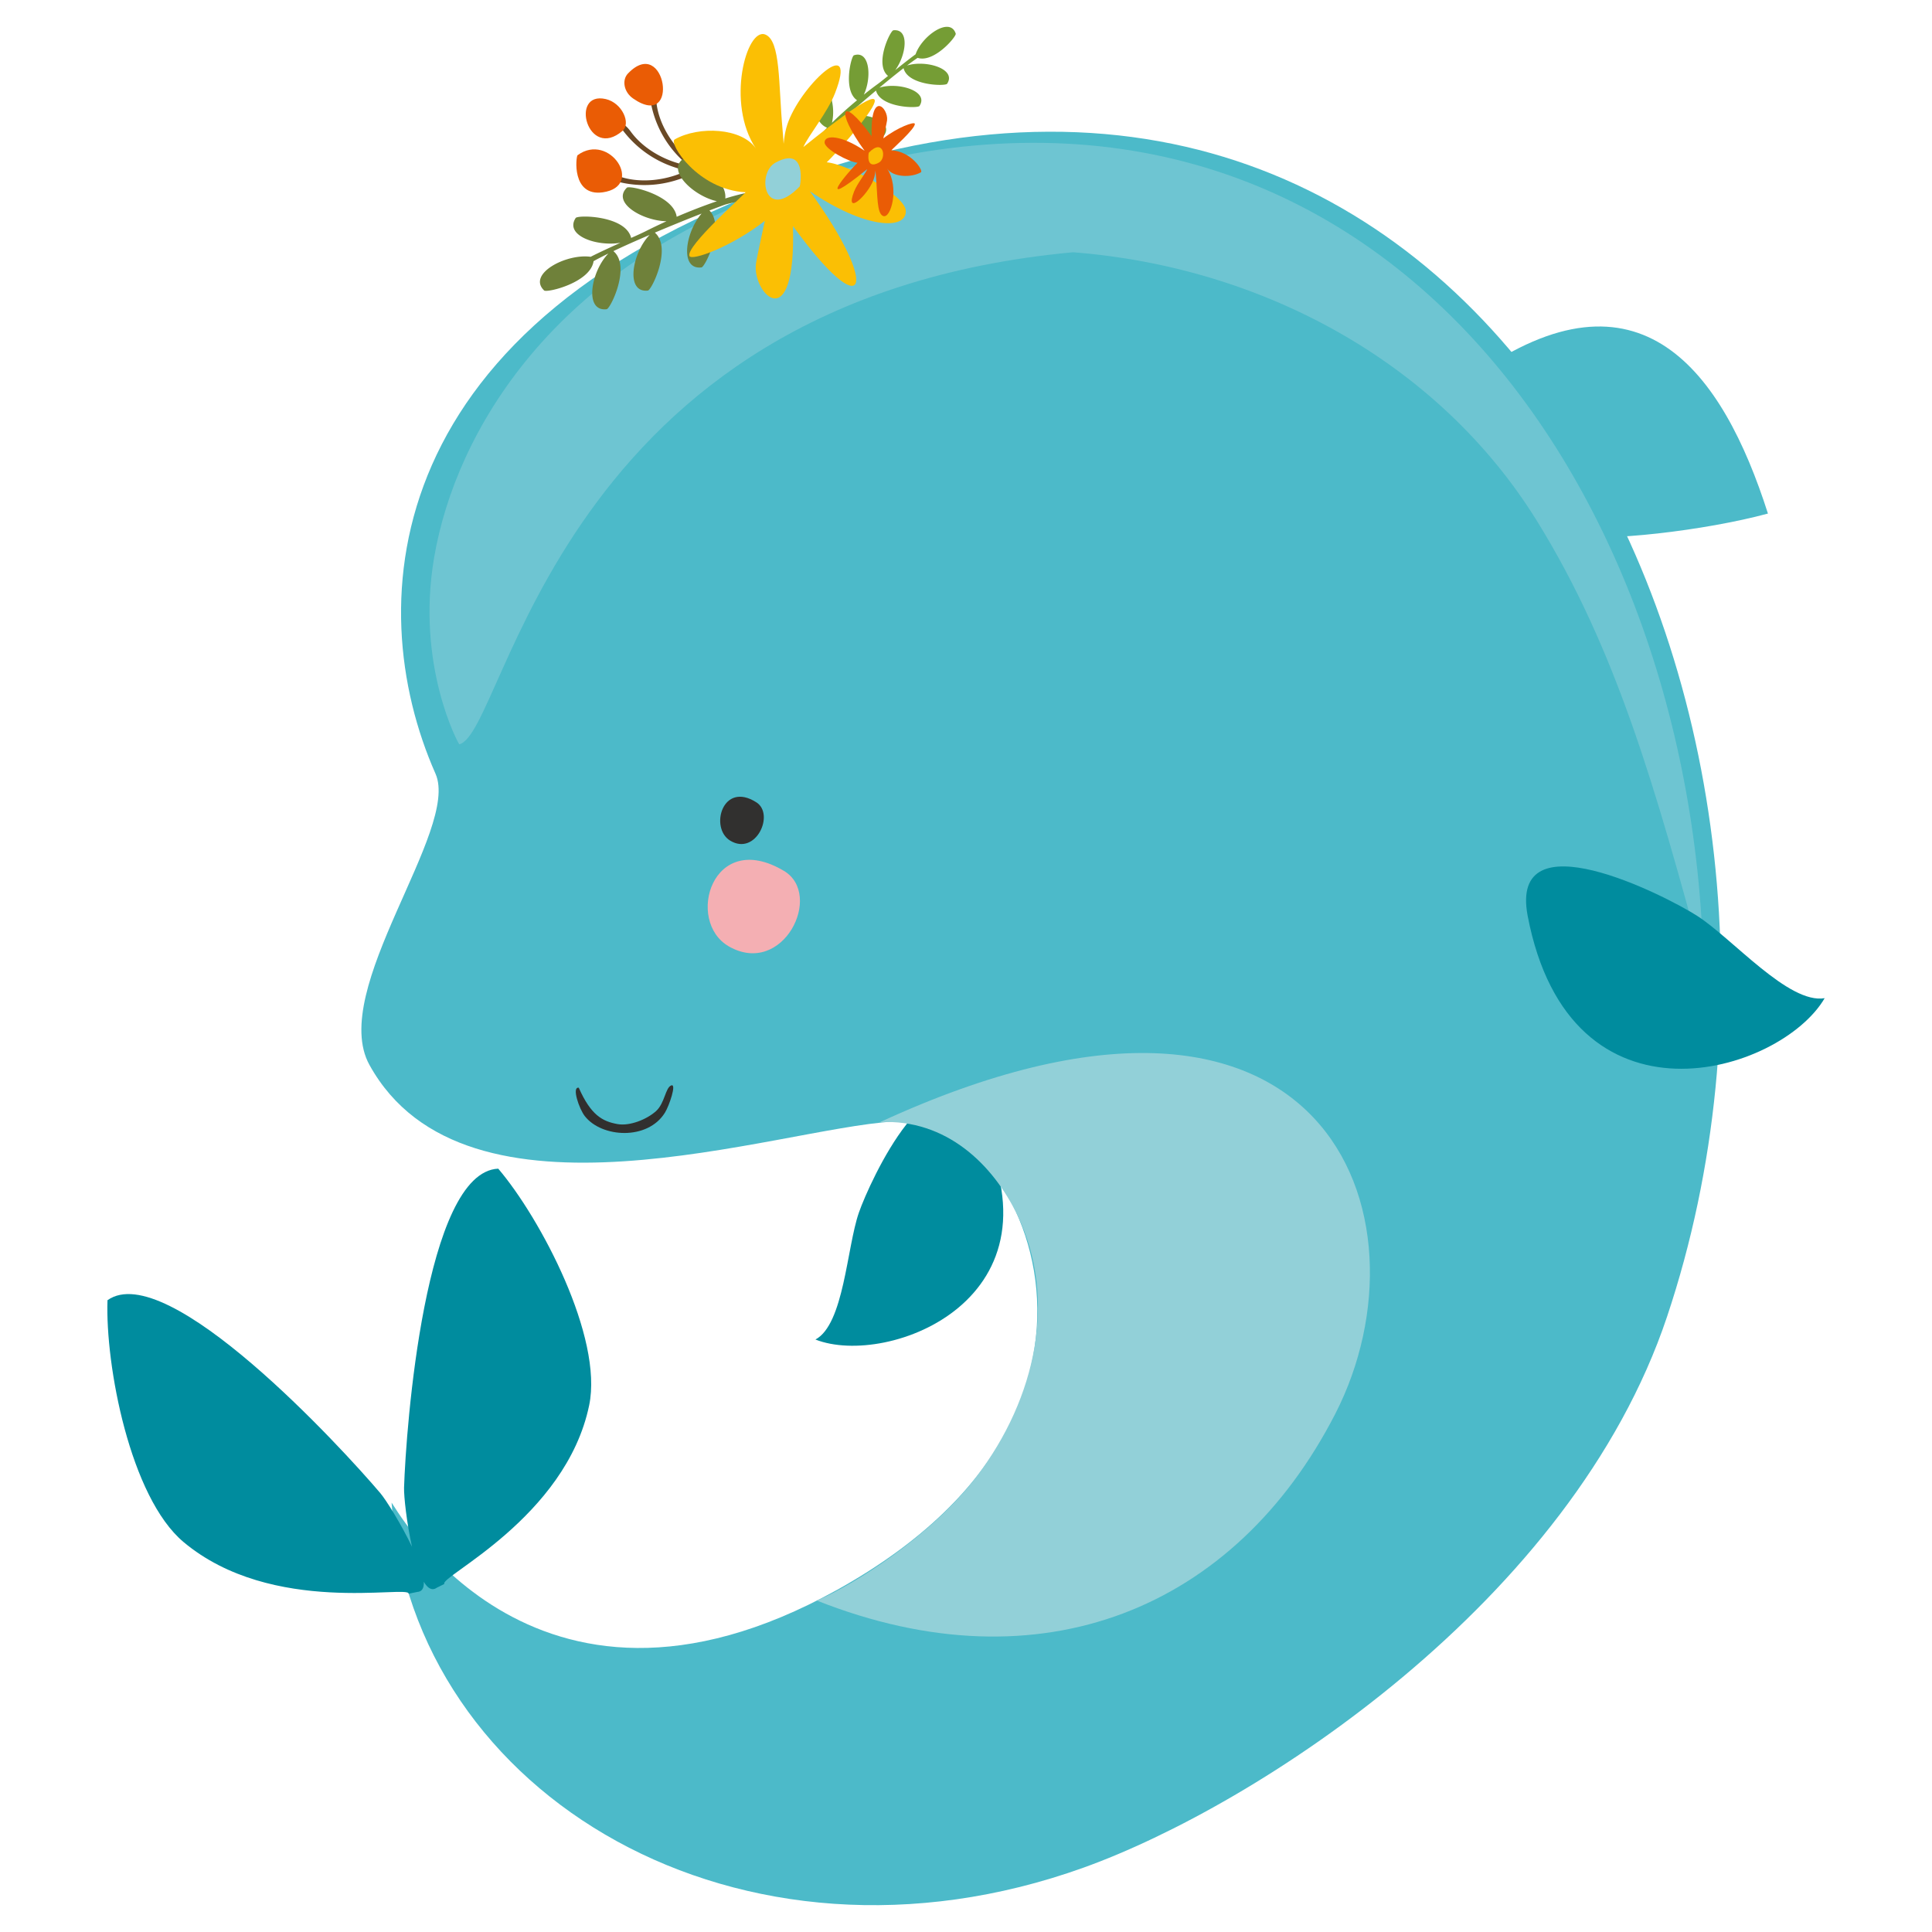 <svg width="72" height="72" xmlns="http://www.w3.org/2000/svg"><path d="M58.4 19.95c1.368.263 5.144-.178 7.486-.811-1.695-5.31-4.771-9.514-10.935-5.163-2.75 1.955 2.2 5.732 3.45 5.973" fill="#4cbac9"/><path d="M32.007 45.193c-.452 1.307-.554 4.158-1.618 4.727 2.7 1.067 9.519-1.522 6.025-8.176-1.573-2.97-3.992 2.255-4.407 3.449" fill="#008c9e"/><path d="M29.9 6.558c-15.754 5.408-16.496 15.886-13.67 22.276.926 2.091-4.003 8.063-2.462 10.852 3.593 6.504 15.183 2.371 19.51 2.112 3.85-1.277 10.856 10.279-2.09 17.456-11.489 6.37-16.603-3.382-16.594-3.25.79 10.923 13.012 18.19 25.794 13.595 6.395-2.298 18.179-9.893 21.737-20.527C69.515 26.986 55.988-2.394 29.9 6.558" fill="#4cbac9"/><path d="M18.568 43.553c-2.735.117-3.44 9.69-3.51 11.886-.009.323.098 1.315.296 2.204-.402-.844-.963-1.74-1.178-1.995-1.426-1.685-7.946-8.777-10.17-7.193-.085 2.426.842 7.34 2.834 9.012 3.302 2.767 8.404 1.588 8.39 1.926l.315-.065c.19-.01.26-.154.248-.379.144.24.305.346.48.223l.288-.143c-.221-.257 4.526-2.46 5.396-6.66.525-2.533-1.81-6.963-3.389-8.816z" fill="#008c9e"/><path d="M27.21 31.327c.955.582 1.675-.982.977-1.427-1.262-.806-1.75.956-.977 1.427" fill="#31302f"/><path d="M27.162 35.27c2.024 1.154 3.536-1.927 2.056-2.813-2.675-1.597-3.692 1.876-2.056 2.812" fill="#f4afb3"/><path d="M32.795 41.819c16.667-7.681 20.715 3.564 16.967 10.87-3.718 7.245-10.946 10.278-19.319 6.96 1.369-.583 4.263-2.408 5.944-4.613 2.25-2.951 3.01-6.663 1.533-9.74-.905-1.891-2.65-3.6-5.125-3.477" fill="#92d0d8"/><path d="M25.018 40.45c-.224.08-.24.663-.572.96-.348.311-.98.563-1.435.481-.559-.101-.989-.33-1.442-1.354-.272-.048.015.79.224 1.056.63.81 2.346.913 2.989-.13.16-.26.44-1.088.236-1.013" fill="#31302f"/><path d="M17.116 27.738c1.774-.433 3.558-16.55 22.875-18.337 6.954.54 13.573 4.028 17.281 10.004 2.98 4.806 4.432 10.01 6.21 16.54C63.067 17.32 50.22-.219 29.268 6.972 20.654 9.928 16.99 16.047 16.18 20.77c-.693 4.039.917 6.973.936 6.968" fill="#6ec5d2"/><path d="M24.214 3.548a3.91 3.91 0 001.454 2.631l-.172-.039c-.744-.162-1.525-.603-1.978-1.22-.336-.46-.459-.272-.377-.159a3.955 3.955 0 001.991 1.471c.174.059.335.101.473.128a3.326 3.326 0 00-.148.062c-.695.306-1.59.406-2.322.171-.544-.173-.532.05-.399.094a3.99 3.99 0 002.482.023c.32-.099.565-.217.713-.308h.043a3.977 3.977 0 002.39-.005c.936-.296 1.254-.735.24-.29-.7.305-1.592.406-2.325.173a1.208 1.208 0 00-.322-.066 3.193 3.193 0 00-.347-.335c-.573-.497-1.045-1.256-1.141-2.012-.073-.564-.272-.458-.255-.32" fill="#694926"/><path d="M23.403 2.738c-.233.243-.158.692.19.932 1.776 1.233 1.216-2.399-.19-.932M23.2 4.876c.32-.273-.008-1.04-.624-1.184-1.365-.315-.68 2.304.624 1.184m-.734 2.291c1.566-.224.253-2.258-.942-1.383-.06.043-.234 1.551.942 1.383" fill="#ea5c05"/><path d="M29.541 6.915c-.03.043-.942.087-1.857.302a9.939 9.939 0 00-.655.18c.086-.806-1.4-1.574-1.524-1.503-.716.413.32 1.409 1.212 1.605-.489.166-1.01.369-1.499.58-.111-.81-1.757-1.183-1.857-1.084-.567.557.575 1.231 1.477 1.251-.275.125-.533.249-.764.365-.111.057-.31.148-.553.256-.2-.836-1.985-.865-2.067-.743-.428.653.785 1.073 1.668.924-.373.168-.784.356-1.11.522-.918-.128-2.368.644-1.735 1.254.101.098 1.727-.29 1.844-1.091.154-.087.342-.182.554-.287-.646.655-.922 2.175-.068 2.078.146-.017.917-1.614.252-2.166.401-.19.869-.398 1.352-.604-.646.654-.922 2.172-.067 2.075.143-.017.91-1.601.26-2.16a73.653 73.653 0 011.743-.71c-.6.685-.831 2.102-.006 2.007.142-.015.88-1.535.298-2.122a30.8 30.8 0 01.54-.203c.442-.163 2.553-.453 2.563-.631.004-.059.016-.12 0-.095" fill="#6f813a"/><path d="M29.6 6.337c.043-.006.393-.625.865-1.187.105-.125.226-.257.357-.392-.6-.225-.624-1.528-.53-1.589.543-.355.886.717.712 1.407a15.5 15.5 0 01.936-.84c-.534-.361-.222-1.64-.117-1.675.594-.2.67.833.369 1.468.185-.15.363-.286.527-.404.08-.058.213-.166.375-.296-.522-.432.084-1.687.199-1.7.613-.07.482.921.07 1.484.25-.2.526-.42.759-.59.23-.683 1.285-1.424 1.495-.77.034.105-.81 1.103-1.42.903a8.511 8.511 0 00-.395.286c.688-.22 1.863.12 1.494.68-.063.096-1.464.074-1.623-.582a36.25 36.25 0 00-.901.728c.689-.22 1.863.12 1.494.681-.062.096-1.454.073-1.62-.574-.395.331-.79.673-1.117.964.697-.177 1.782.158 1.425.7-.06.094-1.395.075-1.608-.535-.126.113-.24.217-.333.303-.27.252-1.216 1.62-1.345 1.564-.041-.016-.09-.03-.068-.034" fill="#759d35"/><path d="M28.171 5.537c-1.13-1.691-.348-4.528.349-4.25.578.23.488 1.848.643 3.536.095 1.025-.047.386.225-.313.56-1.437 2.593-3.253 1.73-1.036-.28.72-1 1.588-1.178 2.005 4.987-4.028 1.565-.099.87.57.73.053 2.916 1.195 2.946 1.808.036.73-1.523.67-3.578-.733 2.645 3.634 2.121 5.091-.627 1.3.12 4.203-1.516 2.516-1.38 1.416.03-.244.332-1.597.332-1.61-1.269.986-2.727 1.5-2.809 1.312-.157-.36 2.138-2.376 2.09-2.377-1.77-.088-2.883-1.829-2.639-1.97.903-.513 2.51-.43 3.026.342" fill="#fbbf04"/><path d="M29.803 6.948c.018-.019.29-1.546-.908-.884-.708.39-.411 2.243.908.884" fill="#92d0d8"/><path d="M33.059 6.28c.47.704.143 1.887-.147 1.77-.241-.095-.203-.77-.269-1.474-.038-.426.02-.16-.092.13-.234.601-1.08 1.357-.722.433.118-.3.417-.663.492-.837-2.079 1.68-.653.042-.363-.236-.305-.022-1.215-.498-1.227-.753-.016-.304.634-.28 1.49.305-1.102-1.516-.884-2.122.262-.543-.05-1.751.63-1.048.576-.589-.014.102-.14.665-.139.672.529-.411 1.134-.627 1.17-.55.066.152-.891.992-.87.993.737.037 1.202.762 1.1.82-.377.215-1.048.18-1.261-.141" fill="#ea5c05"/><path d="M32.378 5.691c-.008.008-.12.644.377.369.297-.162.173-.935-.377-.369" fill="#fbbf04"/><path d="M63.25 34.133c1.317.844 3.409 3.297 4.75 3.066-1.638 2.808-9.49 5.224-11.07-3.077-.696-3.714 5.115-.76 6.32.01" fill="#008c9e"/></svg>